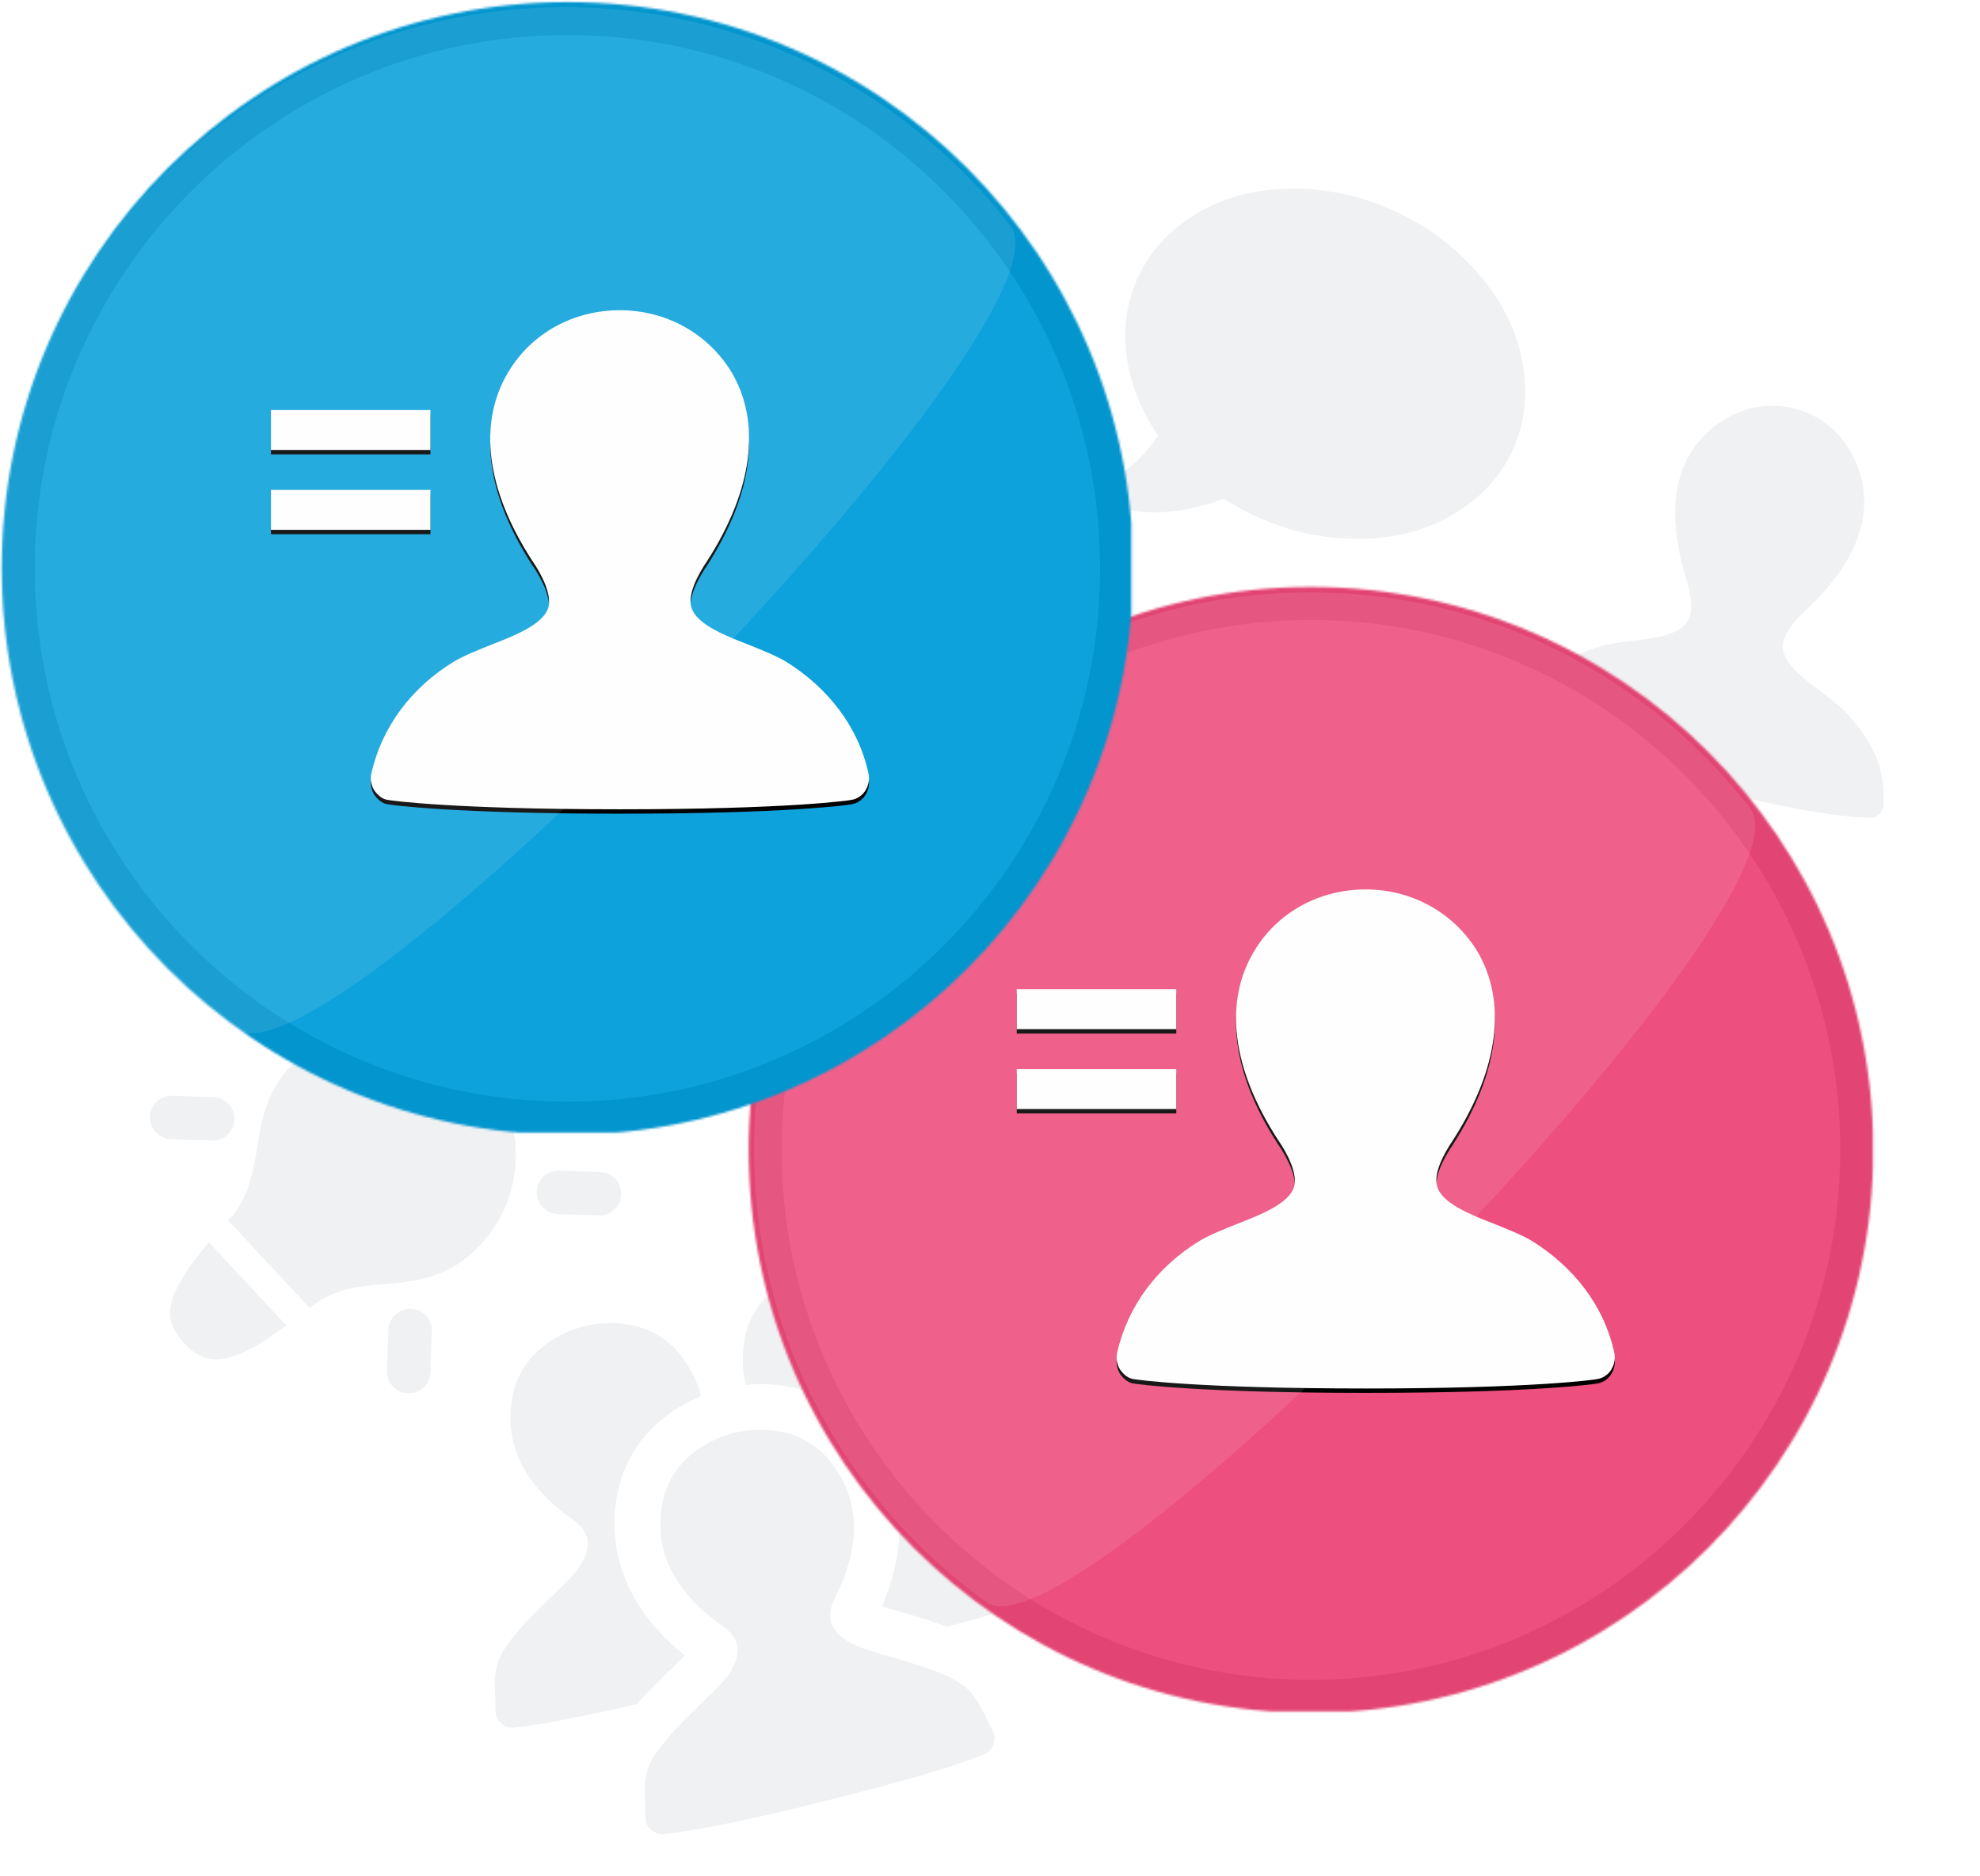 <svg xmlns="http://www.w3.org/2000/svg" width="900" height="853" viewBox="0 0 900 853" xmlns:xlink="http://www.w3.org/1999/xlink">
  <defs>
    <filter id="c" width="200%" height="200%" x="-50%" y="-50%" filterUnits="objectBoundingBox">
      <feOffset in="SourceAlpha" result="shadowOffsetOuter1"/>
      <feGaussianBlur stdDeviation="6.5" in="shadowOffsetOuter1" result="shadowBlurOuter1"/>
      <feColorMatrix values="0 0 0 0 0 0 0 0 0 0 0 0 0 0 0 0 0 0 0.3 0" in="shadowBlurOuter1" result="shadowMatrixOuter1"/>
      <feMerge>
        <feMergeNode in="shadowMatrixOuter1"/>
        <feMergeNode in="SourceGraphic"/>
      </feMerge>
    </filter>
    <path id="a" d="M0.147,256.512 C0.147,115.403 114.802,0.602 255.739,0.602 C396.669,0.602 511.324,115.403 511.324,256.512 C511.324,397.627 396.669,512.429 255.739,512.429 C114.802,512.429 0.147,397.627 0.147,256.512 Z"/>
    <mask id="d" width="511.178" height="511.827" x="0" y="0" fill="white">
      <use xlink:href="#a"/>
    </mask>
    <path id="f" d="M280.62,364.988 C204.991,364.988 176.386,361.019 175.251,360.733 C172.699,360.452 170.721,358.753 169.021,356.477 C167.606,354.211 167.037,351.372 167.606,348.82 C172.422,327.555 185.734,309.687 205.274,297.771 C210.09,294.938 216.041,292.666 222.268,290.113 C233.317,285.864 245.781,280.759 248.044,273.384 C249.745,267.429 245.209,258.358 240.679,251.831 C219.719,219.506 216.041,189.155 229.916,166.185 C240.396,148.606 259.373,138.11 280.62,138.11 C301.578,138.11 320.555,148.606 331.318,166.185 C344.91,189.155 341.232,219.506 320.269,252.117 C316.025,258.358 311.206,267.429 313.19,273.384 C315.456,280.759 327.917,285.864 338.966,290.113 C345.196,292.666 351.144,294.938 355.959,297.771 C375.219,309.687 389.098,327.555 393.628,348.82 C394.2,351.372 393.628,354.211 392.213,356.477 C390.798,358.753 388.249,360.452 385.7,360.733 C384.565,361.019 356.242,364.988 280.62,364.988 L280.62,364.988 Z M122.004,237.938 L194.514,237.938 L194.514,219.786 L122.004,219.786 L122.004,237.938 Z M122.001,201.635 L194.511,201.635 L194.511,183.484 L122.001,183.484 L122.001,201.635 Z"/>
    <filter id="e" width="200%" height="200%" x="-50%" y="-50%" filterUnits="objectBoundingBox">
      <feOffset dy="2" in="SourceAlpha" result="shadowOffsetOuter1"/>
      <feGaussianBlur stdDeviation="5" in="shadowOffsetOuter1" result="shadowBlurOuter1"/>
      <feColorMatrix values="0 0 0 0 0 0 0 0 0 0 0 0 0 0 0 0 0 0 0.2 0" in="shadowBlurOuter1"/>
    </filter>
    <filter id="g" width="200%" height="200%" x="-50%" y="-50%" filterUnits="objectBoundingBox">
      <feOffset in="SourceAlpha" result="shadowOffsetOuter1"/>
      <feGaussianBlur stdDeviation="6.5" in="shadowOffsetOuter1" result="shadowBlurOuter1"/>
      <feColorMatrix values="0 0 0 0 0 0 0 0 0 0 0 0 0 0 0 0 0 0 0.3 0" in="shadowBlurOuter1" result="shadowMatrixOuter1"/>
      <feMerge>
        <feMergeNode in="shadowMatrixOuter1"/>
        <feMergeNode in="SourceGraphic"/>
      </feMerge>
    </filter>
    <path id="b" d="M0.826,258.382 C0.826,116.429 116.167,0.939 257.946,0.939 C399.718,0.939 515.059,116.429 515.059,258.382 C515.059,400.341 399.718,515.828 257.946,515.828 C116.167,515.828 0.826,400.341 0.826,258.382 Z"/>
    <mask id="h" width="514.233" height="514.889" x="0" y="0" fill="white">
      <use xlink:href="#b"/>
    </mask>
    <path id="j" d="M281.775,367.911 C206.147,367.911 177.541,363.942 176.406,363.656 C173.854,363.375 171.877,361.676 170.176,359.4 C168.761,357.134 168.192,354.295 168.761,351.743 C173.577,330.478 186.89,312.61 206.43,300.694 C211.245,297.861 217.196,295.589 223.423,293.036 C234.472,288.787 246.936,283.682 249.2,276.307 C250.9,270.352 246.364,261.281 241.834,254.754 C220.874,222.429 217.196,192.078 231.071,169.108 C241.552,151.529 260.529,141.033 281.775,141.033 C302.733,141.033 321.71,151.529 332.473,169.108 C346.066,192.078 342.384,222.429 321.424,255.04 C317.18,261.281 312.361,270.352 314.345,276.307 C316.608,283.682 329.072,288.787 340.121,293.036 C346.351,295.589 352.299,297.861 357.115,300.694 C376.375,312.61 390.253,330.478 394.783,351.743 C395.355,354.295 394.783,357.134 393.368,359.4 C391.954,361.676 389.404,363.375 386.855,363.656 C385.72,363.942 357.398,367.911 281.775,367.911 L281.775,367.911 Z M123.159,240.861 L195.669,240.861 L195.669,222.709 L123.159,222.709 L123.159,240.861 Z M123.156,204.558 L195.666,204.558 L195.666,186.407 L123.156,186.407 L123.156,204.558 Z"/>
    <filter id="i" width="200%" height="200%" x="-50%" y="-50%" filterUnits="objectBoundingBox">
      <feOffset dy="2" in="SourceAlpha" result="shadowOffsetOuter1"/>
      <feGaussianBlur stdDeviation="5" in="shadowOffsetOuter1" result="shadowBlurOuter1"/>
      <feColorMatrix values="0 0 0 0 0 0 0 0 0 0 0 0 0 0 0 0 0 0 0.2 0" in="shadowBlurOuter1"/>
    </filter>
  </defs>
  <g fill="none" fill-rule="evenodd">
    <g fill="#6B7482" opacity=".1" transform="translate(22.078 55.688)">
      <path d="M460.473,690.524 C456.79,674.363 457.356,668.976 442.338,658.202 C428.736,648.561 411.734,640.906 406.35,634.952 C402.1,630.132 397.566,623.894 405.217,614.821 C424.769,592.138 426.753,572.008 418.535,553.861 C410.601,536.566 393.032,530.612 379.147,530.612 C365.262,530.612 347.693,536.566 339.759,553.861 C336.925,560.383 335.225,567.187 335.225,574.276 C353.36,576.828 372.913,586.751 382.831,608.583 C391.048,626.446 395.582,654.232 370.929,686.838 C373.479,688.54 376.88,690.524 379.714,691.942 C385.098,695.344 391.332,698.747 397.282,703 C440.921,702.433 453.389,699.881 454.239,699.881 C456.506,699.597 458.206,698.18 459.34,696.479 C460.473,694.777 461.04,692.509 460.473,690.524 L460.473,690.524 Z M269.767,691.942 L270.05,691.942 C272.884,690.241 276.001,688.54 278.551,686.838 C253.898,654.232 258.432,626.162 266.366,608.583 C276.568,586.751 296.12,576.828 314.256,574.276 C314.256,567.187 312.555,560.383 309.722,553.861 C301.787,536.566 284.219,530.612 270.333,530.612 C256.448,530.612 238.88,536.566 230.945,553.861 C222.728,572.008 224.711,592.138 244.264,614.821 C251.915,623.894 247.381,630.132 243.13,634.952 C237.746,640.906 220.461,648.561 207.142,658.202 C191.841,668.976 192.691,674.363 189.007,690.524 C188.44,692.509 188.723,694.777 190.14,696.479 C191.274,698.18 192.974,699.597 195.241,699.881 C195.808,699.881 208.559,702.433 252.198,703 C258.149,698.747 264.383,695.344 269.767,691.942 L269.767,691.942 Z M324.74,766.511 C383.114,766.511 398.983,763.392 399.833,763.392 C402.1,763.109 403.8,761.691 404.933,759.99 C406.067,758.289 406.633,756.02 406.067,754.036 C402.383,737.874 402.95,732.487 387.931,721.713 C374.33,712.073 357.327,704.417 351.943,698.463 C347.693,693.643 343.159,687.405 350.81,678.332 C370.362,655.65 372.346,635.519 364.128,617.373 C356.194,600.077 338.625,594.123 324.74,594.123 C310.855,594.123 293.286,600.077 285.352,617.373 C277.134,635.519 279.118,655.65 298.67,678.332 C306.321,687.405 301.787,693.643 297.537,698.463 C292.153,704.417 274.867,712.073 261.549,721.713 C246.247,732.487 247.097,737.874 243.414,754.036 C242.847,756.02 243.13,758.289 244.547,759.99 C245.68,761.691 247.381,763.109 249.648,763.392 C250.498,763.392 266.083,766.511 324.74,766.511 L324.74,766.511 Z" transform="rotate(-14 324.714 648.561)"/>
      <path d="M198.516,424.543 C200.984,424.543 203.657,423.514 205.508,421.662 L218.671,408.492 C222.578,404.582 222.578,398.408 218.671,394.499 C214.763,390.589 208.593,390.589 204.686,394.499 L191.523,407.669 C187.616,411.579 187.616,417.752 191.523,421.662 C193.374,423.514 196.048,424.543 198.516,424.543 L198.516,424.543 Z M66.891,424.543 C69.359,424.543 72.032,423.514 73.883,421.662 C77.791,417.752 77.791,411.579 73.883,407.669 L60.721,394.499 C56.813,390.589 50.643,390.589 46.736,394.499 C42.828,398.408 42.828,404.582 46.736,408.492 L59.898,421.662 C61.749,423.514 64.423,424.543 66.891,424.543 L66.891,424.543 Z M159.851,533.197 C160.057,530.728 160.262,529.287 160.262,529.287 C161.908,518.998 166.638,511.384 176.921,498.625 C186.999,485.867 191.935,475.577 191.935,460.761 C191.935,428.659 166.021,401.495 132.703,401.495 C99.386,401.495 73.472,428.659 73.472,460.761 C73.472,475.577 78.408,485.867 88.485,498.625 C98.563,511.384 103.293,518.998 105.144,529.287 C105.144,529.287 105.144,530.728 105.35,533.197 L159.851,533.197 Z M211.678,529.904 C214.146,529.904 216.82,528.876 218.671,527.023 C222.578,523.114 222.578,516.94 218.671,513.03 L205.508,499.86 C201.601,495.95 195.431,495.95 191.523,499.86 C187.616,503.77 187.616,509.943 191.523,513.853 L204.686,527.023 C206.537,528.876 209.21,529.904 211.678,529.904 L211.678,529.904 Z M53.728,529.904 C56.196,529.904 58.87,528.876 60.721,527.023 L73.883,513.853 C77.791,509.943 77.791,503.77 73.883,499.86 C69.976,495.95 63.806,495.95 59.898,499.86 L46.736,513.03 C42.828,516.94 42.828,523.114 46.736,527.023 C48.587,528.876 51.26,529.904 53.728,529.904 L53.728,529.904 Z M132.703,585.878 C146.071,585.878 151.007,579.087 154.915,566.328 C156.355,561.389 157.589,553.57 158.411,546.367 L106.79,546.367 C107.612,553.57 108.846,561.389 110.492,566.328 C114.193,579.087 119.335,585.878 132.703,585.878 L132.703,585.878 Z" transform="rotate(47 132.703 488.722)"/>
      <path d="M852.193,297.911 C855.245,296.956 857.152,293.903 856.389,290.658 C852.574,272.718 842.655,263.175 829.112,254.586 C825.298,252.296 820.72,250.387 815.76,248.288 C806.414,244.662 795.923,240.463 793.634,233.401 C792.298,228.821 794.206,222.522 799.356,214.506 C815.188,188.931 818.049,166.792 807.749,149.042 C799.738,135.301 786.195,127.094 771.126,127.094 C756.248,127.094 742.514,135.301 734.503,149.042 C724.202,166.792 727.063,188.931 743.086,214.506 C748.236,222.522 750.144,228.821 748.618,233.401 C746.329,240.463 735.838,244.662 726.682,248.288 C721.532,250.387 716.763,252.296 713.139,254.586 C699.596,263.175 689.677,272.718 685.862,290.658 C685.099,293.903 687.007,296.956 690.059,297.911 C690.822,298.102 711.804,304.209 771.126,304.209 C800.691,304.209 820.72,302.682 833.5,301.155 C846.28,299.628 851.811,297.911 852.193,297.911 L852.193,297.911 Z" transform="rotate(15 771.126 215.651)"/>
      <path d="M669.16,108.573 C669.16,118.897 666.687,128.777 661.742,138.215 C656.797,147.653 650.142,155.763 641.778,162.543 C633.414,169.324 623.447,174.73 611.878,178.762 C600.308,182.794 588.144,184.81 575.384,184.81 C570.5,184.81 565.219,184.443 559.541,183.71 C543.179,200.082 526.329,208.267 508.991,208.267 C507.159,208.267 505.907,207.473 505.236,205.885 C504.808,203.991 505.114,202.556 506.152,201.578 L506.335,201.395 C512.196,194.859 516.347,186.917 518.789,177.571 C519.4,175.188 519.888,172.745 520.255,170.24 C508.288,163.154 498.856,154.22 491.957,143.438 C485.058,132.656 481.609,121.035 481.609,108.573 C481.609,98.249 484.081,88.368 489.027,78.93 C493.972,69.492 500.626,61.383 508.991,54.602 C517.355,47.822 527.321,42.415 538.891,38.384 C550.46,34.352 562.624,32.336 575.384,32.336 C588.144,32.336 600.308,34.352 611.878,38.384 C623.447,42.415 633.414,47.822 641.778,54.602 C650.142,61.383 656.797,69.492 661.742,78.93 C666.687,88.368 669.16,98.249 669.16,108.573 L669.16,108.573 Z" transform="rotate(25 575.384 120.302)"/>
    </g>
    <g filter="url(#c)" transform="translate(340.155 266.227)">
      <use fill="#ED4F7E" stroke="#E24573" stroke-width="30" mask="url(#d)" xlink:href="#a"/>
      <path d="M255.738,512.419 C116.786,512.419 3.814,401.371 0.323,263.086 C0.268,265.274 0.157,267.453 0.157,269.656 C0.157,410.988 114.585,525.562 255.738,525.562 C396.891,525.562 511.32,410.988 511.32,269.656 C511.32,267.453 511.208,265.274 511.151,263.086 C507.66,401.371 394.691,512.419 255.738,512.419"/>
      <use fill="black" filter="url(#e)" xlink:href="#f"/>
      <use fill="#FEFEFE" xlink:href="#f"/>
      <path fill="#FFFFFF" fill-opacity=".1" d="M108.275,462.16 C44.29,416.219 2.606,341.118 2.606,256.267 C2.606,116.439 115.814,3.088 255.465,3.088 C336.781,3.088 409.133,41.517 455.388,101.232 C488.571,144.071 149.735,491.926 108.275,462.16"/>
    </g>
    <g filter="url(#g)">
      <use fill="#0EA2DC" stroke="#0295CE" stroke-width="30" mask="url(#h)" xlink:href="#b"/>
      <path d="M256.893,515.342 C117.941,515.342 4.969,404.294 1.477,266.009 C1.423,268.2 1.312,270.376 1.312,272.579 C1.312,413.911 115.74,528.485 256.893,528.485 C398.046,528.485 512.475,413.911 512.475,272.579 C512.475,270.376 512.363,268.2 512.306,266.009 C508.815,404.294 395.846,515.342 256.893,515.342"/>
      <use fill="black" filter="url(#i)" xlink:href="#j"/>
      <use fill="#FEFEFE" xlink:href="#j"/>
      <path fill="#FFFFFF" fill-opacity=".1" d="M107.976,467.812 C43.227,421.322 1.045,345.326 1.045,259.465 C1.045,117.964 115.604,3.259 256.922,3.259 C339.209,3.259 412.425,42.151 459.232,102.576 C492.811,145.925 149.93,497.934 107.976,467.812"/>
    </g>
  </g>
</svg>
